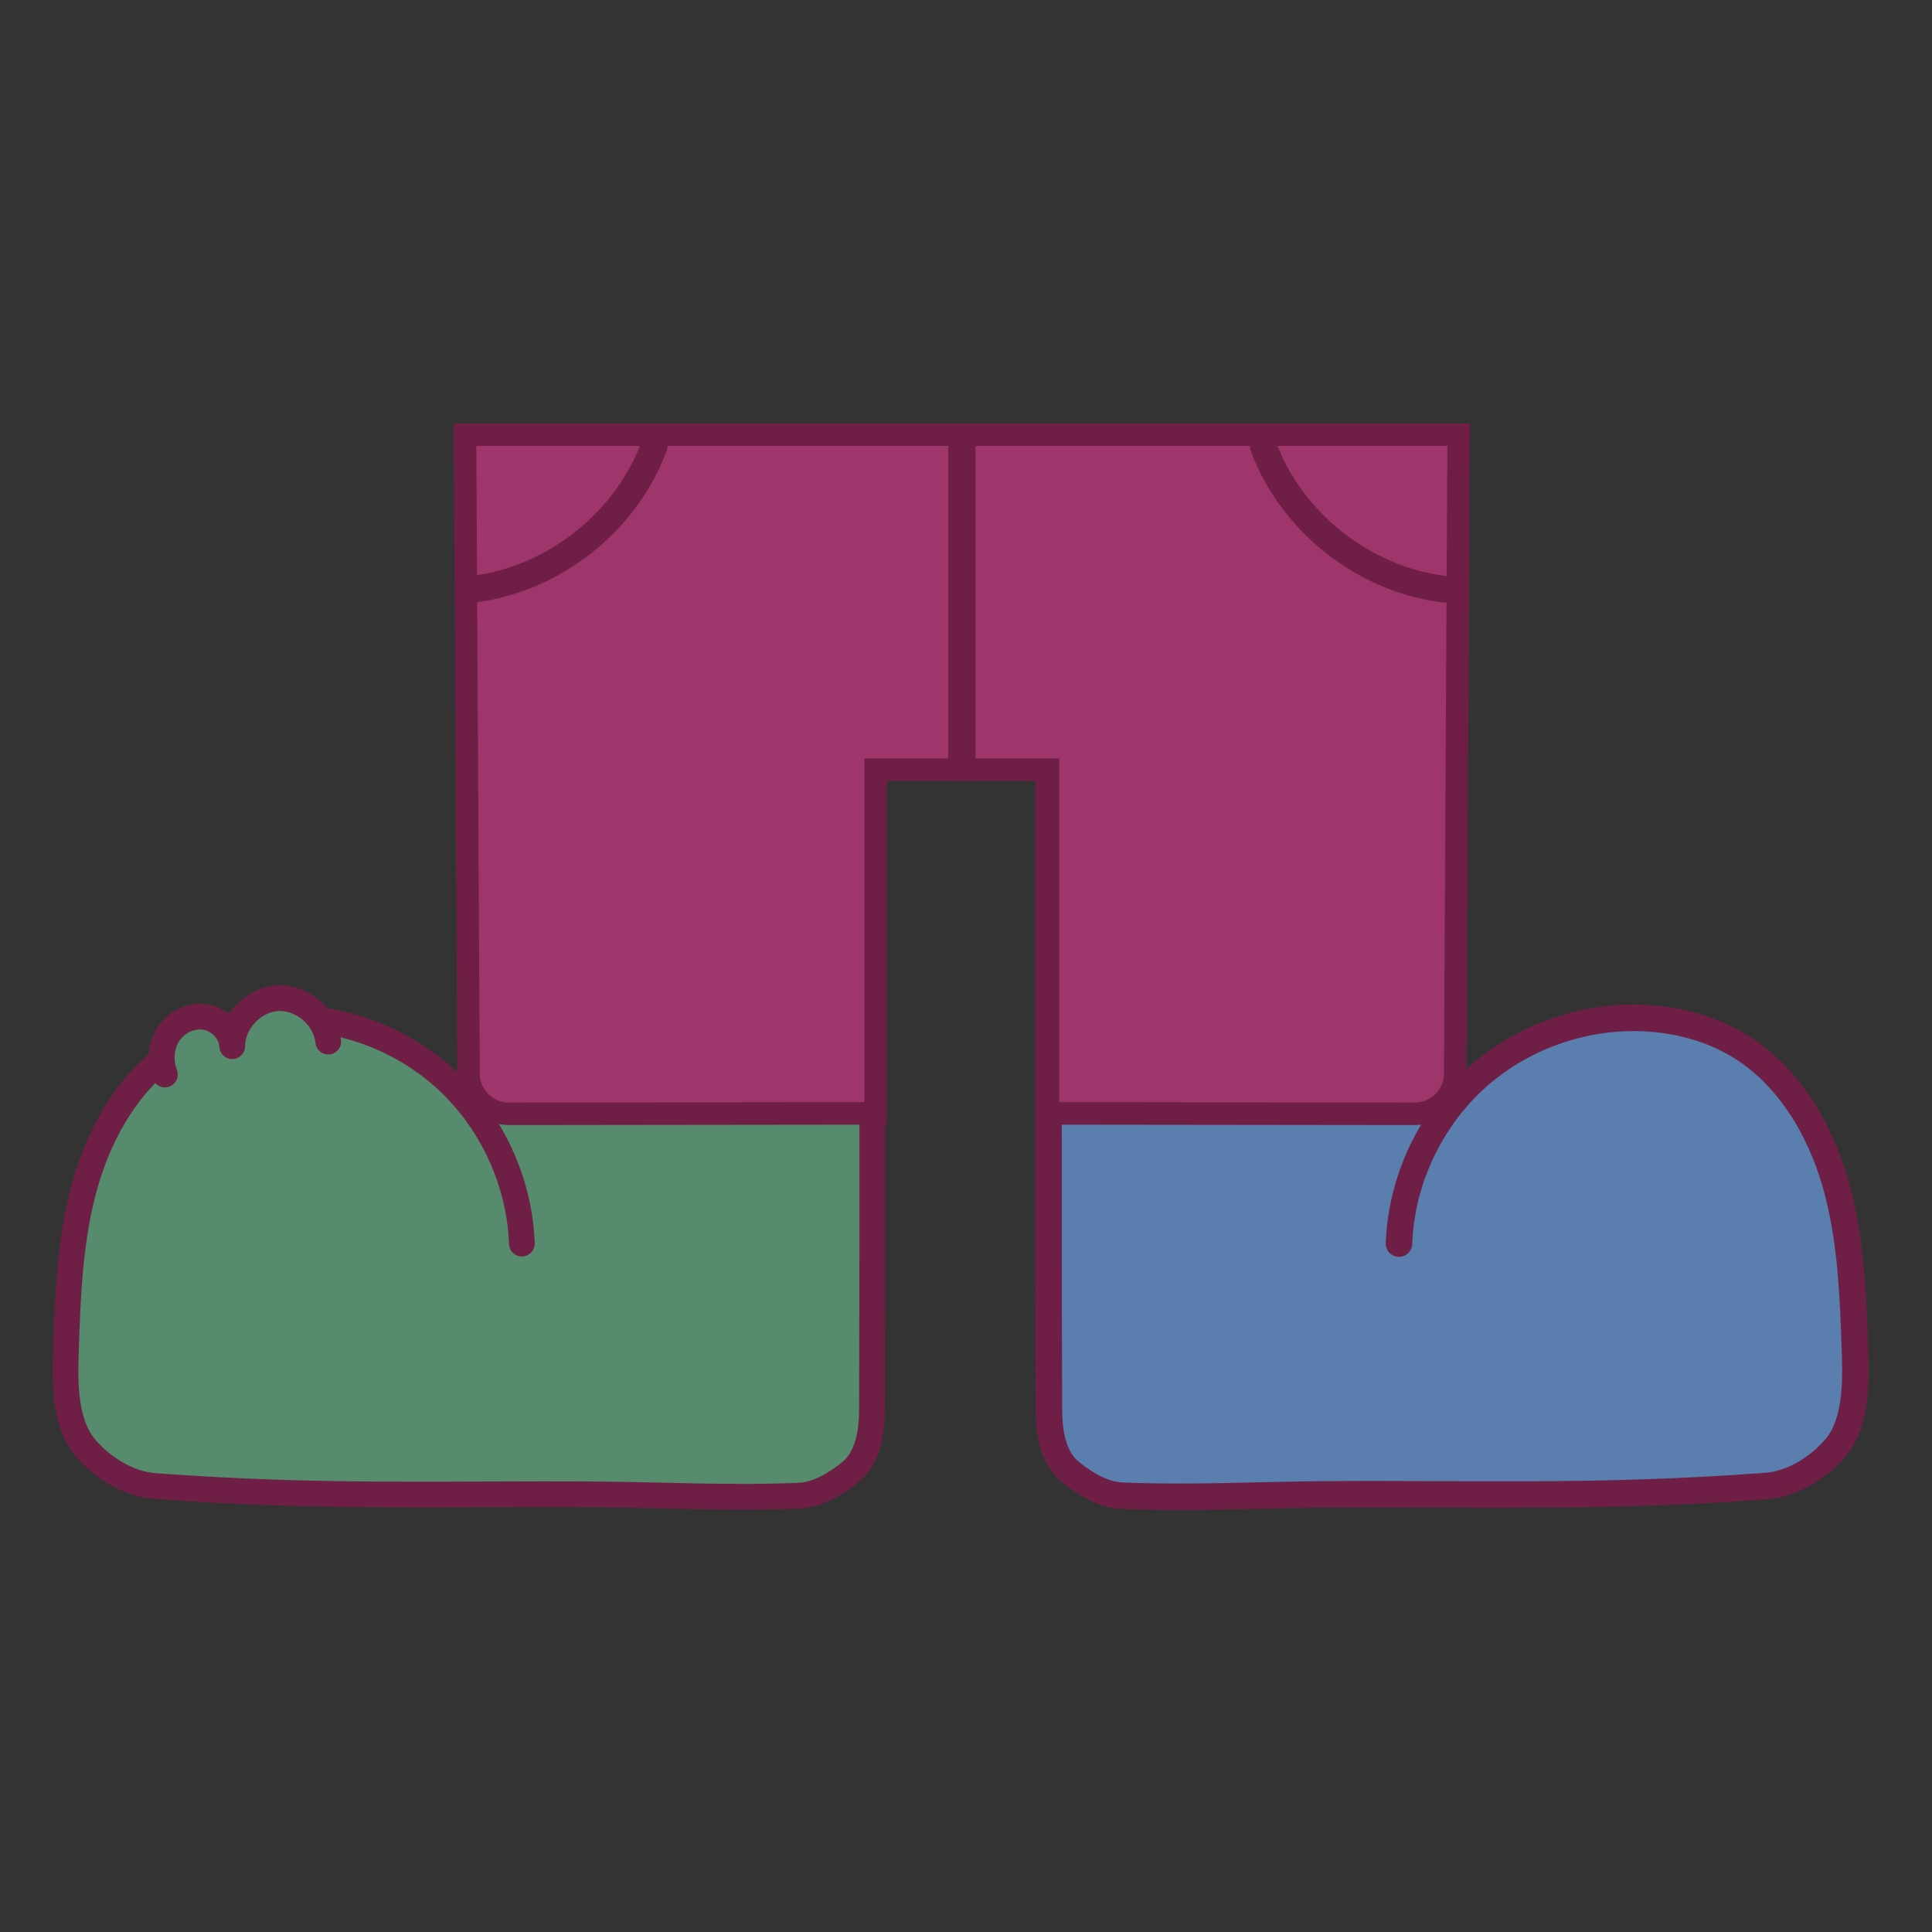 <?xml version="1.0" encoding="iso-8859-1"?>
<!-- Generator: Adobe Illustrator 27.8.1, SVG Export Plug-In . SVG Version: 6.00 Build 0)  -->
<svg version="1.1" xmlns="http://www.w3.org/2000/svg" xmlns:xlink="http://www.w3.org/1999/xlink" x="0px" y="0px"
	 viewBox="0 0 80 80" style="enable-background:new 0 0 80 80;" xml:space="preserve">
<rect x="0" y="0" width="80" height="80" fill="#333333" stroke="none"/>
<g id="Legs">
</g>
<g id="Laag_1">
</g>
<g id="Socks">
</g>
<g id="Shoes">
</g>
<g id="left_arm">
	<g>
		
			<line style="fill:none;stroke:#FDFBD2;stroke-width:0.639;stroke-miterlimit:10;" x1="35.16" y1="23.248" x2="35.16" y2="33.997"/>
		
			<path style="fill:#568C6D;stroke:#6F1F46;stroke-width:1.066;stroke-linecap:round;stroke-linejoin:round;stroke-miterlimit:10;" d="
			M19.669,46.022L19.46,19.426h16.661v26.426c0,4.262,0,8.311-0.014,12.474c-0.003,0.954-0.153,2.024-0.892,2.628
			c-0.568,0.464-1.356,0.943-2.089,0.976c-2.818,0.125-5.633-0.03-8.454-0.05c-6.24-0.044-11.355,0.169-18.282-0.349
			c-1.077-0.081-2.169-0.767-2.866-1.593c-0.843-0.998-0.842-2.649-0.798-3.955c0.08-2.366,0.164-4.76,0.825-7.033
			s1.969-4.448,3.998-5.667c1.067-0.641,2.294-0.994,3.534-1.102c2.611-0.226,5.3,0.661,7.262,2.398s3.171,4.297,3.264,6.916"/>
		
			<path style="fill:#5A7EAE;stroke:#6F1F46;stroke-width:1.097;stroke-linecap:round;stroke-linejoin:round;stroke-miterlimit:10;" d="
			M59.869,46.022l0.209-26.596H43.417v26.426c0,4.262,0,8.311,0.014,12.474c0.003,0.954,0.153,2.024,0.892,2.628
			c0.568,0.464,1.356,0.943,2.089,0.976c2.818,0.125,5.633-0.03,8.454-0.05c6.24-0.044,11.355,0.169,18.282-0.349
			c1.077-0.081,2.169-0.767,2.866-1.593c0.843-0.998,0.842-2.649,0.798-3.955c-0.08-2.366-0.164-4.76-0.825-7.033
			s-1.969-4.448-3.998-5.667c-1.067-0.641-2.294-0.994-3.534-1.102c-2.611-0.226-5.3,0.661-7.262,2.398
			c-1.962,1.736-3.171,4.297-3.264,6.916"/>
		<path style="fill:#9E366C;stroke:#6F1F46;stroke-width:0.932;stroke-miterlimit:10;" d="M36.256,46.103V31.872h3.472V18H19.256
			L19.4,44.458c0.005,0.921,0.753,1.664,1.674,1.663L36.256,46.103z"/>
		<path style="fill:#9E366C;stroke:#6F1F46;stroke-width:0.932;stroke-miterlimit:10;" d="M43.399,46.103V31.872h-3.472V18H60.4
			l-0.144,26.458c-0.005,0.921-0.753,1.664-1.674,1.663L43.399,46.103z"/>
		<path style="fill:#9E366C;stroke:#6F1F46;stroke-width:0.932;stroke-miterlimit:10;" d="M20.042,41.409"/>
		
			<path style="fill:none;stroke:#6F1F46;stroke-width:1.106;stroke-linecap:round;stroke-linejoin:round;stroke-miterlimit:10;" d="
			M27.082,18.486c-1.161,3.134-4.163,5.506-7.481,5.91"/>
		
			<path style="fill:none;stroke:#6F1F46;stroke-width:1.106;stroke-linecap:round;stroke-linejoin:round;stroke-miterlimit:10;" d="
			M52.313,18.486c1.161,3.134,4.163,5.506,7.481,5.91"/>
		<line style="fill:none;" x1="39.941" y1="18" x2="39.727" y2="18"/>
		<line style="fill:none;" x1="39.941" y1="31.872" x2="39.727" y2="31.872"/>
		<path style="fill:#5A7EAE;stroke:#6F1F46;stroke-width:0.813;stroke-miterlimit:10;" d="M19.46,39.369"/>
		
			<path style="fill:#568C6D;stroke:#6F1F46;stroke-width:1.066;stroke-linecap:round;stroke-linejoin:round;stroke-miterlimit:10;" d="
			M6.827,44.494c-0.211-0.55-0.168-1.203,0.159-1.693c0.327-0.49,0.943-0.785,1.523-0.686s1.076,0.617,1.106,1.205
			c0.002-1.01,0.888-1.939,1.898-1.987c1.009-0.048,1.98,0.791,2.078,1.797"/>
	</g>
</g>
</svg>
